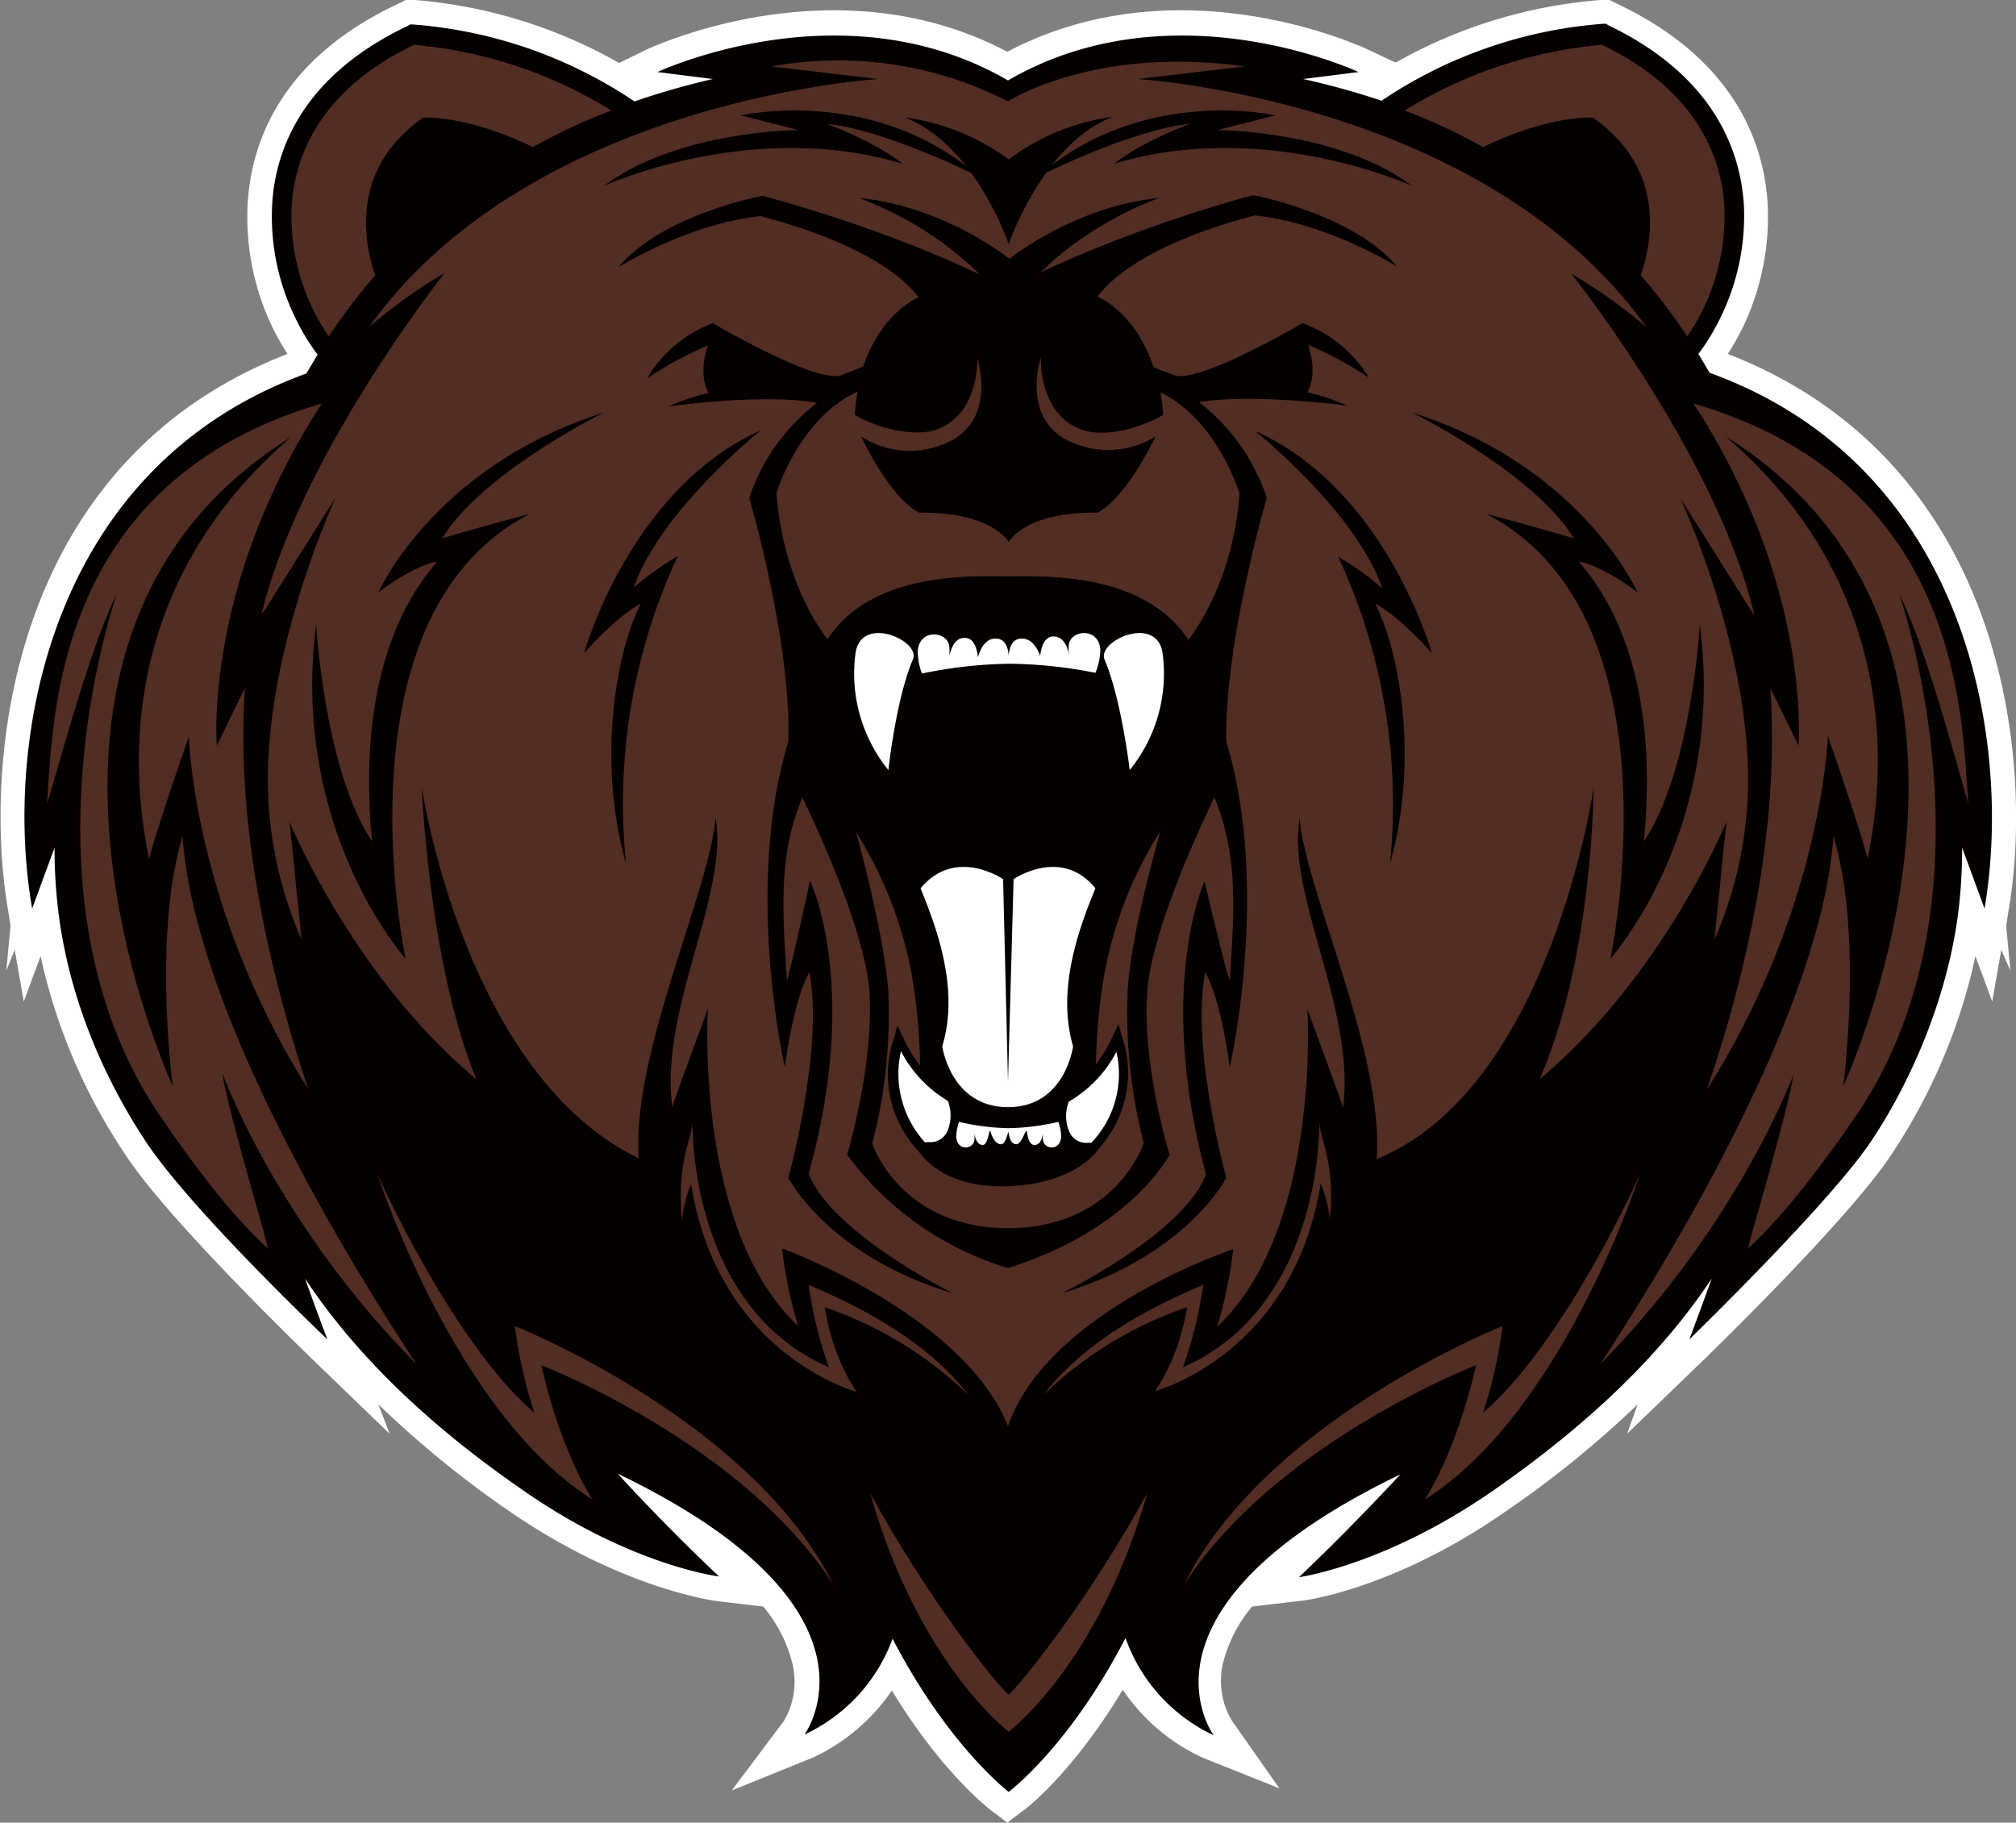 <svg id="Layer_1" data-name="Layer 1" xmlns="http://www.w3.org/2000/svg" viewBox="0 0 288.2 260.6"><rect x="0" y="0" width="288.2" height="260.6" fill="#808080" stroke="none"/><title>Bear612a_3c</title><path d="M-.1,130.3l-2.1-1.6c-.3-.2-7.2-5.4-14.4-17.3A27.9,27.9,0,0,1-27.9,121l-11.6,4.7,7.5-10a11.1,11.1,0,0,0,1-8.8,20,20,0,0,0-4-7.5l-6.8-.8c-.5-.1-13.4-1.8-29.3-12.7A145.6,145.6,0,0,1-90,70.5l1.6,4.2-11.4-11c-.8-.8-20.3-19.6-26.3-28.8A82.2,82.2,0,0,1-138.3,6.4l-2.4,6.5L-142,5.5l-1.2,3,.6-6.4-.3-2c-3.7-21-.1-64.3,39.9-79.8a35.3,35.3,0,0,1-2.2-3.9,36.5,36.5,0,0,1-3.5-17.5c.5-8.7,4.6-20.7,21.4-28.6l1.2-.6h1.3a70.6,70.6,0,0,1,29.2,9l3.9-1.9c1.1-.5,27.2-12.6,51.6.3,24.5-12.9,50.5-.8,51.6-.3l3.8,1.8h.2a70.7,70.7,0,0,1,29.2-8.9h1.3l1.2.6c16.8,8,20.9,20,21.4,28.6a36.5,36.5,0,0,1-3.5,17.5,35.5,35.5,0,0,1-2.2,3.9C143-64.1,146.7-20.8,143,.1l-.3,2,.6,6.4L142,5.5l-1.3,7.4-2.4-6.5a82.3,82.3,0,0,1-12.1,28.5c-6.1,9.2-25.5,28-26.3,28.8l-11.4,11L90,70.5a145.5,145.5,0,0,1-19,15.4c-15.8,11-28.7,12.7-29.3,12.7l-6.8.8a20,20,0,0,0-4,7.5,11,11,0,0,0,1.1,8.8l6.8,9.7-11-4.4a27.9,27.9,0,0,1-11.4-9.7C9.2,123.3,2.4,128.5,2,128.7Zm-17.2-35,3.7,7.2A73.1,73.1,0,0,0-.1,121.3a73.3,73.3,0,0,0,13.6-19L17.3,95l2.7,7.7a19.7,19.7,0,0,0,3.7,6.4,20,20,0,0,1,.6-3.7c2.5-10.2,12.7-19.7,30.2-28.1l16.7-8L58.4,82.9l-4.3,4.6a80,80,0,0,0,13-7.3,138.8,138.8,0,0,0,18-14.6l-3.4-2.7c4.1-6.2,10.6-16.6,16.8-28.3L87,52.7l9.6-28.3L98,20.1l-2.9,6.8L97.4,4.4A98.1,98.1,0,0,1,78.3,26.7L66.9,36.1l5.9-13.5.5-1.2C68.5,28.8,62.2,35.3,54,38.6l-4,1.6-.7,5.8-3.8-14c-1.5,10.1-5,22.2-13.1,29.8l-10,9.4,4.2-13a46,46,0,0,0,1.2-4.5C20.1,57.2,6.8,64.4,3.3,74.7L.2,83.6l-3.5-8.7c-4-10-16.9-17.3-24.5-20.9.3,1.4.7,2.9,1.2,4.3l4.2,13-10-9.4C-40.4,54.2-43.9,42.2-45.4,32l-3.8,13.7-.6-5.1-4.3-2.1c-8.5-4.1-15-11.3-19.8-19.1l1.2,3.2,5.4,13.1-10.9-9.1A98.1,98.1,0,0,1-97.4,4.4l2.3,22.6L-98,20.1l1.4,4.3L-87,52.7-98.5,34.5c6.2,11.7,12.7,22.1,16.8,28.3l-3.4,2.7a138.7,138.7,0,0,0,18,14.6,80.1,80.1,0,0,0,13,7.3l-4.3-4.6L-71,69.3l16.7,8c17.5,8.4,27.7,17.9,30.2,28.1a20,20,0,0,1,.6,3.7,19.7,19.7,0,0,0,3.6-6.3ZM-35.6,43.2l4.6,1.7c1,.4,21.3,7.9,30.9,21.3,9.3-13.8,30.3-21,31.3-21.3l4.4-1.5c4.6-13.4,3.8-29,3.7-29.2L37.9-9.4v.3a22.9,22.9,0,0,1,.3-4.8l4.7-27.9,2.3,28.2c.3,3.8,2.3,9.9,4.3,16.4,2.8,8.7,5.8,18.3,6.6,26.9C74.9,17.3,80.2-17.7,80.2-18.1l7,.5a141.8,141.8,0,0,1-3.4,28.8A110.1,110.1,0,0,0,99.4-14.1l2.8-6.9c0-.8-.1-1.6-.1-2.4-1.2-16.9-9.1-34-9.2-34.1l3.5-1.9A187.9,187.9,0,0,0,77.7-89l-7.8-9.8c-23.1-14.9-51.3-16.7-51.7-16.8v-2.1C7.8-116.5,2-112.8,1.9-112.8L.1-111.6l-1.9-1.1a46.9,46.9,0,0,0-16.4-5v2.1h0c-.5,0-28.7,1.9-51.7,16.8L-77.7-89A188.5,188.5,0,0,0-96.4-59.5l3.5,1.9c-.1.2-8,17.3-9.2,34.1-.1.8-.1,1.6-.1,2.4l2.8,7a110.1,110.1,0,0,0,16,25.7,178.3,178.3,0,0,1-3.8-29.1l7-.7c.1.4,5.3,33.7,24.2,47.4.8-8.4,3.8-17.9,6.5-26.5,2.1-6.5,4-12.6,4.3-16.4l2.3-28.2,4.7,27.9A22.8,22.8,0,0,1-38-9.1v-.4l-1.5,23.6C-39.3,14.3-40.2,29.8-35.6,43.2ZM111.9,22.9l3.8,1c-.4,2.4-1.4,6.4-2.6,10.6l1.8-2.4,1-7.6a131.2,131.2,0,0,0,.9-14.3C115.4,14.5,113.7,18.7,111.9,22.9Zm-226.8,9.2,1.8,2.4c-1.1-4.2-2.1-8.2-2.6-10.6l3.8-1c-1.9-4.2-3.5-8.5-5-12.6a130.4,130.4,0,0,0,.9,14.3Zm2.3-48.9v-.1Zm225.1-.1v.1Zm2.4-24.8,5.5,15.5.2.7a54.3,54.3,0,0,0-8.4-26A91.3,91.3,0,0,1,114.9-41.6Zm-227.1-9.9a54.4,54.4,0,0,0-8.4,26l.2-.7,5.5-15.5A91.4,91.4,0,0,1-112.2-51.5Zm-15.2,5.9.6.2a55.8,55.8,0,0,1,4-7.5A43.7,43.7,0,0,0-127.4-45.6Zm250.2-7.2a55.7,55.7,0,0,1,4,7.5l.6-.2A43.7,43.7,0,0,0,122.8-52.9Zm-58.1-62A86.8,86.8,0,0,1,96.8-88.8a26.7,26.7,0,0,0,2.1-11.8c-.3-5.8-3.2-13.9-14.6-19.7A61.7,61.7,0,0,0,64.7-114.9Zm-148.9-5.4c-11.5,5.9-14.3,13.9-14.6,19.7h0a26.7,26.7,0,0,0,2.1,11.8,86.8,86.8,0,0,1,32.1-26.1A61.7,61.7,0,0,0-84.2-120.3Z" transform="translate(144.1 130.3)" style="fill:#fff"/><path d="M137.8-31.3c-3.6-18.9-15.4-29.7-20.6-34.1S99.8-75,99.8-75l-3.4-3.6c7.7-6.8,8.8-25.4,4.9-32.6s-12.4-14.3-16.6-14c-22,1.7-31,11.3-31,11.3L33-118.5l7.8-2.3s-12-3.1-21.2-2.3S.4-117.5.4-117.5H0s-10-4.7-19.2-5.5-21.2,2.3-21.2,2.3l7.8,2.3-20.7,4.7s-9-9.6-31-11.3c-4.2-.3-12.7,6.9-16.6,14s-2.7,25.7,4.9,32.6L-99.5-75s-12.1,5.1-17.3,9.6-17.1,15.2-20.6,34.1a79.6,79.6,0,0,0-1.1,22.3l3.9-7.8s-.4,13,2.3,24.4,9.4,25.8,18.7,35.9a75.7,75.7,0,0,0,11.6,10.1l-2.7-11.1S-90.9,62-80.3,70.6s27.7,17.2,27.7,17.2L-63.2,71.6S-12.2,95.1.2,94.9,63.5,71.6,63.5,71.6L53,87.8s17.1-8.5,27.7-17.2,24.2-28.1,24.2-28.1l-2.7,11.1a75.7,75.7,0,0,0,11.6-10.1c9.3-10.1,16-24.5,18.7-35.9s2.3-24.4,2.3-24.4l3.9,7.8A79.6,79.6,0,0,0,137.8-31.3Z" transform="translate(144.1 130.3)" style="fill:#522d24"/><path d="M42.1-84.1S27-75.2,23.6-76.7l-2.8-1.1c-2-6-5.5-8.9-8-10.1,1.7-2.3,7-7.5,22.5-11.6,10.4,1.1,20.3,7.3,20.3,7.3-6.4-7.6-20.6-10.2-20.6-10.2S16.4-97.5.9-89.5H-.9c-15.5-8-34.2-12.8-34.2-12.8s-14.2,2.6-20.6,10.2c0,0,9.9-6.2,20.3-7.3,15.6,4.1,20.9,9.3,22.6,11.6-2.5,1.2-5.9,4.1-7.9,9.9l-3,1.2c-3.4,1.5-18.5-7.4-18.5-7.4a18.5,18.5,0,0,0-9.4,7.9,51.7,51.7,0,0,1,8.7-4.7c-.5,1.5-1.2,4.4.1,6.8a29.9,29.9,0,0,0-5.7,1.9s13.6-1.9,21.2-.5A28.6,28.6,0,0,0-37-59.1s6,20.3,5.6,34.8c-6.4,21.1-.5,46.6-.5,46.6s1.1-9.2,3.5-13.6c2.1,10.8-3,29.4-3,29.4s5.6,11.1,23.5,16.5c0,0-17.3-8.6-20.6-17.1,7.5-26.8.2-41.9.2-41.9S-31,8.1-31.6,9.9c-.8-11.5-1-18.4,2.2-26.2,2.7,5.6,9.1,19.7,9.6,28,.6,10.5-3.2,23.1-3.2,23.1A44.4,44.4,0,0,0,0,51c17.6-5.5,23.1-16.2,23.1-16.2s-3.9-12.5-3.2-23.1c.5-8.3,6.9-22.4,9.6-28,3.2,7.9,3,14.7,2.2,26.2C31,8.1,28.1-4.3,28.1-4.3s-7,15.1.2,41.9C25.1,46.1,7.7,54.6,7.7,54.6c17.9-5.4,23.5-16.5,23.5-16.5s-5.1-18.6-3-29.4c2.4,4.4,3.5,13.6,3.5,13.6s5.9-25.5-.5-46.6C31-38.8,37-59.1,37-59.1a28.6,28.6,0,0,0-9.7-13.7c7.6-1.3,21.2.5,21.2.5a29.9,29.9,0,0,0-5.7-1.9c1.3-2.4.6-5.3.1-6.8a51.6,51.6,0,0,1,8.7,4.7A18.5,18.5,0,0,0,42.1-84.1Zm-25,95.6a74.3,74.3,0,0,0,2.3,21.6C18.8,35,14.2,45.3,0,45.3S-18.8,35-19.4,33.2a74.3,74.3,0,0,0,2.3-21.6c-.4-6.1-2.7-15.8-4.6-22.9a58,58,0,0,1,8,20.7,84.2,84.2,0,0,1,.5,24.2s2.8,6.1,13.2,5.7,13.2-5.7,13.2-5.7a84.2,84.2,0,0,1,.5-24.2,58,58,0,0,1,8.1-20.9C19.8-4.4,17.4,5.3,17.1,11.5ZM33.1-59.7C32.2-48,27.4-41,25.8-38.8,19.4-48.6,5-47.9,0-47.9s-19.4-.8-25.8,9c-1.7-2.2-6.4-9.3-7.3-20.9,0,0,3.2-10.7,11.6-14.5a33,33,0,0,0-.4,3.3c1.7,1.2,8,3.6,12,2,5.9-2.4,5.5-10.1,5.5-10.1s3.1,9.2-4.8,12.3A12.8,12.8,0,0,1-21-67.9s4,8.7,8.3,10.9C-3.2-57.1-.4-53.6.1-52.8v.2H.1v-.2c.5-.8,3.2-4.3,12.7-4.2,4.3-2.3,8.3-10.9,8.3-10.9A12.8,12.8,0,0,1,9.5-66.9c-7.9-3-4.8-12.3-4.8-12.3S4.3-71.4,10.2-69c4,1.7,10.2-.8,12-2-.1-1.1-.2-2.2-.4-3.2C30-70.2,33.1-59.7,33.1-59.7Z" transform="translate(144.1 130.3)" style="fill:#050000"/><path d="M57.8-103.7c-9.4-7.1-24.5-8-27.9-8l8.3-2.1S19.2-118.2,4.2-105c0,0,13.2-6.7,21.8-7.6,0,0-7,2.6-10.8,5.7C36.8-113.4,57.8-103.7,57.8-103.7Z" transform="translate(144.1 130.3)" style="fill:#050000"/><path d="M86.1,6.8S102.7-11.7,98.9-41c0,0-1.2,20.9-8,31a82.3,82.3,0,0,0,.3-13.2c-.7-11.3-4-20.4-9.6-26.8,3.7.7,8.4,4.4,8.4,4.4s-7.9-18-32.2-25.7c0,0,17.4,8.6,23.1,18-.8-.3-8.2-2.4-12.5-3.5C96.6-42.2,86.1,6.8,86.1,6.8Z" transform="translate(144.1 130.3)" style="fill:#050000"/><path d="M54.6-6.8C58.8-21.6,56-37.1,52.5-44c3.7,2,8.1,7.1,8.1,7.1S54.1-60.3,35.3-68.7c0,0,14.4,11.5,18.2,22.5a42.1,42.1,0,0,0-6.3-4.5A83.8,83.8,0,0,1,54.6-6.8Z" transform="translate(144.1 130.3)" style="fill:#050000"/><path d="M65.9-108.2s9-5.3,17.7-5.3c14.1,9.9,5.7,25.3,5.7,25.3S76-104.2,65.9-108.2Z" transform="translate(144.1 130.3)" style="fill:#050000"/><path d="M-21.8-36.9a21.9,21.9,0,0,0,4.7,16.7S-16-30.4-13.6-36C-12.4-38.7-21-42.5-21.8-36.9Z" transform="translate(144.1 130.3)" style="fill:#fff"/><path d="M22.1-36.9a21.9,21.9,0,0,1-4.7,16.7S16.2-30.4,13.8-36C12.7-38.7,21.3-42.5,22.1-36.9Z" transform="translate(144.1 130.3)" style="fill:#fff"/><path d="M13.2-37.4c-.2-3.2-4.1-2.9-4.5-.8a7.3,7.3,0,0,0,0,1.5c-.2-1.2-.8-2.6-2.2-2.6s-1.8,1.8-1.9,2.8C4.3-37.4,3.5-39,2-39S.2-37.6.1-36.6C0-37.6-.3-39-1.8-39S-4-37.4-4.3-36.3c-.1-1.1-.5-2.8-1.9-2.8s-1.9,1.4-2.2,2.6a7.3,7.3,0,0,0,0-1.5c-.4-2.1-4.3-2.4-4.5.8a9.2,9.2,0,0,0,.6,3.2A65.7,65.7,0,0,1,.1-35.4a65.7,65.7,0,0,1,12.4,1.3A9.2,9.2,0,0,0,13.2-37.4Z" transform="translate(144.1 130.3)" style="fill:#fff"/><path d="M-8.1,26.7s-4.5-2.1-7.5-8.6c-3,9.9,3.5,15.6,3.5,15.6a3.6,3.6,0,0,0,4.1-1.8A6.5,6.5,0,0,0-8.1,26.7Z" transform="translate(144.1 130.3)" style="fill:#fff"/><path d="M-11.2,34.5h-1.4a16,16,0,0,1-3.7-16.4l.5-1.8.8,1.7c2.8,6.2,7.1,8.3,7.2,8.3h.2v.2a7.2,7.2,0,0,1,0,5.8A4,4,0,0,1-11.2,34.5Zm-.6-1.5h.6a2.6,2.6,0,0,0,2.5-1.5,5.7,5.7,0,0,0,.1-4.4,17.8,17.8,0,0,1-6.7-7.1A14.5,14.5,0,0,0-11.8,33.1Z" transform="translate(144.1 130.3)" style="fill:#050000"/><path d="M8.2,26.7s4.5-2.1,7.5-8.6c3,9.9-3.5,15.6-3.5,15.6a3.6,3.6,0,0,1-4.1-1.8A6.5,6.5,0,0,1,8.2,26.7Z" transform="translate(144.1 130.3)" style="fill:#fff"/><path d="M11.3,34.5a4,4,0,0,1-3.8-2.3,7.2,7.2,0,0,1,0-5.8v-.2h.2S12.2,24,15,17.8l.8-1.7.5,1.8a16,16,0,0,1-3.7,16.4H11.3ZM8.7,27.2a5.7,5.7,0,0,0,.1,4.4,2.6,2.6,0,0,0,2.5,1.5h.6a14.2,14.2,0,0,0,3.6-13A17.8,17.8,0,0,1,8.7,27.2Z" transform="translate(144.1 130.3)" style="fill:#050000"/><path d="M12.5-3.3C7.6-9.3.8-4.6.8-4.6L0,24.4-.7-4.6S-7.5-9.3-12.5-3.3c2,5,5.7,14.1,3.1,22.6,0,0,1.2,8.7,9.4,8.7s9.3-8.7,9.3-8.7C6.8,10.8,10.5,1.6,12.5-3.3Z" transform="translate(144.1 130.3)" style="fill:#fff"/><path d="M-57.8-103.7c9.4-7.1,24.5-8,27.9-8l-8.3-2.1s19.1-4.4,34.1,8.8c0,0-13.2-6.7-21.8-7.6,0,0,7,2.6,10.8,5.7C-36.8-113.4-57.8-103.7-57.8-103.7Z" transform="translate(144.1 130.3)" style="fill:#050000"/><path d="M-86.1,6.8S-102.7-11.7-98.9-41c0,0,1.2,20.9,8,31a82.3,82.3,0,0,1-.3-13.2c.7-11.3,4-20.4,9.6-26.8-3.7.7-8.4,4.4-8.4,4.4s7.9-18,32.2-25.7c0,0-17.4,8.6-23.1,18,.8-.3,8.2-2.4,12.5-3.5C-96.6-42.2-86.1,6.8-86.1,6.8Z" transform="translate(144.1 130.3)" style="fill:#050000"/><path d="M-54.6-6.8C-58.8-21.6-56-37.1-52.5-44c-3.7,2-8.1,7.1-8.1,7.1s6.5-23.5,25.3-31.9c0,0-14.4,11.5-18.2,22.5a42.1,42.1,0,0,1,6.3-4.5A83.8,83.8,0,0,0-54.6-6.8Z" transform="translate(144.1 130.3)" style="fill:#050000"/><path d="M7.6,32.2c-.1,2.1-2.4,1.9-2.6.5a5.5,5.5,0,0,1,0-1c-.1.8-.4,1.7-1.2,1.7s-1-1.2-1.1-1.9S2,33.3,1.2,33.3s-1-1-1.1-1.6S-.2,33.3-1,33.3s-1.3-1.1-1.5-1.8-.3,1.9-1.1,1.9-1.1-.9-1.2-1.7a5.5,5.5,0,0,1,0,1c-.2,1.4-2.5,1.6-2.6-.5A6.9,6.9,0,0,1-7,30.1a33.1,33.1,0,0,0,7.1.9,33.1,33.1,0,0,0,7.1-.9A6.9,6.9,0,0,1,7.6,32.2Z" transform="translate(144.1 130.3)" style="fill:#fff"/><path d="M-65.9-108.2s-9-5.3-17.7-5.3c-14.1,9.9-5.7,25.3-5.7,25.3S-76-104.2-65.9-108.2Z" transform="translate(144.1 130.3)" style="fill:#050000"/><path d="M100.3-77l-1.6-2.7a30.9,30.9,0,0,0,3.3-5.5,33,33,0,0,0,3.2-15.8c-.5-7.7-4.2-18.4-19.4-25.7l-.3-.2h-.4a65.5,65.5,0,0,0-31.7,11A110.5,110.5,0,0,0,42.2-119l7.9-1S23.6-132.5,0-118.8c-23.6-13.7-50.1-1.2-50.1-1.2l7.9,1a110.5,110.5,0,0,0-11.2,3.2,65.5,65.5,0,0,0-31.7-11h-.4l-.3.2c-15.2,7.2-19,17.9-19.4,25.7A33,33,0,0,0-102-85.1a30.9,30.9,0,0,0,3.3,5.5l-1.6,2.7c-37.2,13.5-43.3,53.3-39.2,76.5l3.2-8.7a74.6,74.6,0,0,0,.4,7.9c1.3,12.5,6.2,24.4,12.7,34.2s25.9,28.2,25.9,28.2-1.6-4.2-3.2-8.7c7.3,11,17.8,21.1,31.5,30.5,15.3,10.6,27.7,12.1,27.7,12.1s-6.7-6.2-14.5-14.7c40.1,19.3,26.7,37.3,26.7,37.3a24.3,24.3,0,0,0,12.6-13.7c8,15.4,16.6,21.9,16.6,21.9s8.7-6.5,16.7-22a24.3,24.3,0,0,0,12.6,13.9s-13.4-18,26.7-37.3c-7.8,8.4-14.5,14.7-14.5,14.7S53.7,93.6,69.1,83c13.7-9.5,24.2-19.5,31.5-30.5-1.6,4.5-3.2,8.7-3.2,8.7s19.9-19.3,25.9-28.2,11.4-21.6,12.7-34.2a74.6,74.6,0,0,0,.4-7.9l3.2,8.7C143.6-23.7,137.5-63.5,100.3-77ZM84.9-123.9c13.7,6.6,17.1,16.2,17.5,23.1a30.4,30.4,0,0,1-5.3,18.6,84.4,84.4,0,0,0-40.4-32.3A64.5,64.5,0,0,1,84.9-123.9ZM-18.5-119l-15.3-1.8a53.1,53.1,0,0,1,33.8,5s12.2-8,33.8-5L18.5-119S68-116.1,91.3-83.5a77.7,77.7,0,0,0-10.8-7.7s20.7,25.9,26.2,48.8l-.4-.5L96.1-59.1s8.2,17.6,9.5,35.4A57,57,0,0,1,101,4l1.7-16.8S93.7,9.2,76,24c7.7-17.7,7.7-41.6,7.7-41.6s-6.2,43-31,53c1.1-15.1-10.1-38.1-11-48.7-1.9,11.1,8,27.2,6.2,41.4-.4-1.4-5.1-14.1-5.1-14.1s2,31.4-12.9,45.4a63.2,63.2,0,0,0,2.3-11.1S5.7,57.1,0,73.6C-6.4,57.6-32.3,48.2-32.3,48.2a63.2,63.2,0,0,0,2.3,11.1c-14.9-14-12.9-45.4-12.9-45.4s-4.7,12.7-5.1,14.1c-1.8-14.2,8.1-30.3,6.2-41.4-.9,10.6-12,33.7-11,48.7-24.9-12-31-53-31-53S-82.8,7.6-76,24c-17.7-14.7-26.7-36.8-26.7-36.8L-101,4a57,57,0,0,1-4.6-27.8c1.3-17.7,9.5-35.4,9.5-35.4l-10.2,16.2-.4.5c5.5-22.8,26.2-48.8,26.2-48.8a77.7,77.7,0,0,0-10.8,7.7C-68-116.1-18.5-119-18.5-119Zm-83.9,18.2c.4-6.9,3.8-16.5,17.5-23.1a64.5,64.5,0,0,1,28.2,9.4A84.4,84.4,0,0,0-97.1-82.2,30.4,30.4,0,0,1-102.4-100.8Zm-9.9,124.1c1,6,6.3,23.5,6.5,24.9-5.6-5.1-10.5-11.9-14.9-18.2-22.1-31.5-6.7-75.4-6.7-75.4-4.2,8.4-9.2,28.1-10,30,1-10.8.2-45.8,39.3-57.2-17,26.2-15,48.9-15,48.9l4-8.2c-.1,1.7-.2,3.7-.2,6-.2,19.9,5.5,40.1,9.3,51.4C-116.5-.7-117.1-25-117.1-25s-4.7,13.4-5.7,17.6c-.5-3.7-8.7-35.5,20.3-60.4C-149.1-38.8-119.4,25-119.4,25s-2.9-21.6,1.4-35.7c1.7,24.2,22.3,58.5,33.4,75.4C-104.5,44.6-112.2,23.4-112.2,23.4ZM127.4-45.4S142.8-1.4,120.7,30c-4.4,6.3-9.4,13.1-14.9,18.2.2-1.3,5.5-18.8,6.5-24.9,0,0-7.8,21.3-27.6,41.4C95.7,47.9,116.3,13.5,118-10.7c4.3,14.1,1.4,35.7,1.4,35.7s29.7-63.8-16.8-92.9c29,24.9,20.8,56.8,20.3,60.4-1-4.1-5.7-17.6-5.7-17.6S116.5-.7,99.9,25.5c3.9-11.3,9.6-31.5,9.3-51.4,0-2.3-.1-4.3-.2-6l4,8.2s2-22.8-15-48.9c39.1,11.4,38.3,46.3,39.3,57.2C136.6-17.3,131.6-37,127.4-45.4Z" transform="translate(144.1 130.3)" style="fill:#050000"/><path d="M19.9,83.2C11.4,98.7,1.8,110.5.1,112c-1.8-1.5-11.3-13.3-19.8-28.8C-12.8,107.6.1,117.3.1,117.3S13,107.6,19.9,83.2Z" transform="translate(144.1 130.3)" style="fill:#522d24"/><path d="M-25,96.2C-38.2,75.9-66.7,64.9-66.7,64.9s2.3,11.2,7.3,19.2C-79.1,71.7-90.1,37.7-90.1,37.7s10.7,24,22.4,34a66.2,66.2,0,0,1-2.8-12.4S-36.7,72.7-25,96.2Z" transform="translate(144.1 130.3)" style="fill:#522d24"/><path d="M25.2,96.2C38.4,75.9,66.9,64.9,66.9,64.9s-2.3,11.2-7.3,19.2C79.3,71.7,90.3,37.7,90.3,37.7s-10.7,24-22.4,34a66.2,66.2,0,0,0,2.8-12.4S36.9,72.7,25.2,96.2Z" transform="translate(144.1 130.3)" style="fill:#522d24"/><path d="M-45.1,30.1s-.7,26.3,19.5,35.1a59.2,59.2,0,0,1-2.9-11.8c3.1,1.4,15.7,6.4,22.8,15.7A55.3,55.3,0,0,0-26.2,56.6c1.3,7.9,4.6,12.1,4.6,12.1s-19.8-5.2-23.7-29.7a17.5,17.5,0,0,0-1.3,5.2C-47.4,35.7-45.2,32.7-45.1,30.1Z" transform="translate(144.1 130.3)" style="fill:#522d24"/><path d="M44.5,30.1S45.2,56.3,25,65.2a59.2,59.2,0,0,0,2.9-11.8c-3.1,1.4-15.7,6.4-22.8,15.7A55.3,55.3,0,0,1,25.6,56.6C24.3,64.4,21,68.6,21,68.6s19.8-5.2,23.7-29.7A17.5,17.5,0,0,1,46,44.1C46.8,35.7,44.6,32.7,44.5,30.1Z" transform="translate(144.1 130.3)" style="fill:#522d24"/><path d="M.2-93.3c-1.4-1.1-10.2-7.6-21.5-8.7C-7-96.6-.6-87.1-.6-87.1H.9S7.3-96.6,21.6-102C10.4-100.9,1.6-94.4.2-93.3Z" transform="translate(144.1 130.3)" style="fill:#050000"/><path d="M.1-107.5a31.7,31.7,0,0,0-14.9-6C-4.8-109.8.1-95.4.1-95.4S5-109.8,15-113.6A31.7,31.7,0,0,0,.1-107.5Z" transform="translate(144.1 130.3)" style="fill:#050000"/></svg>